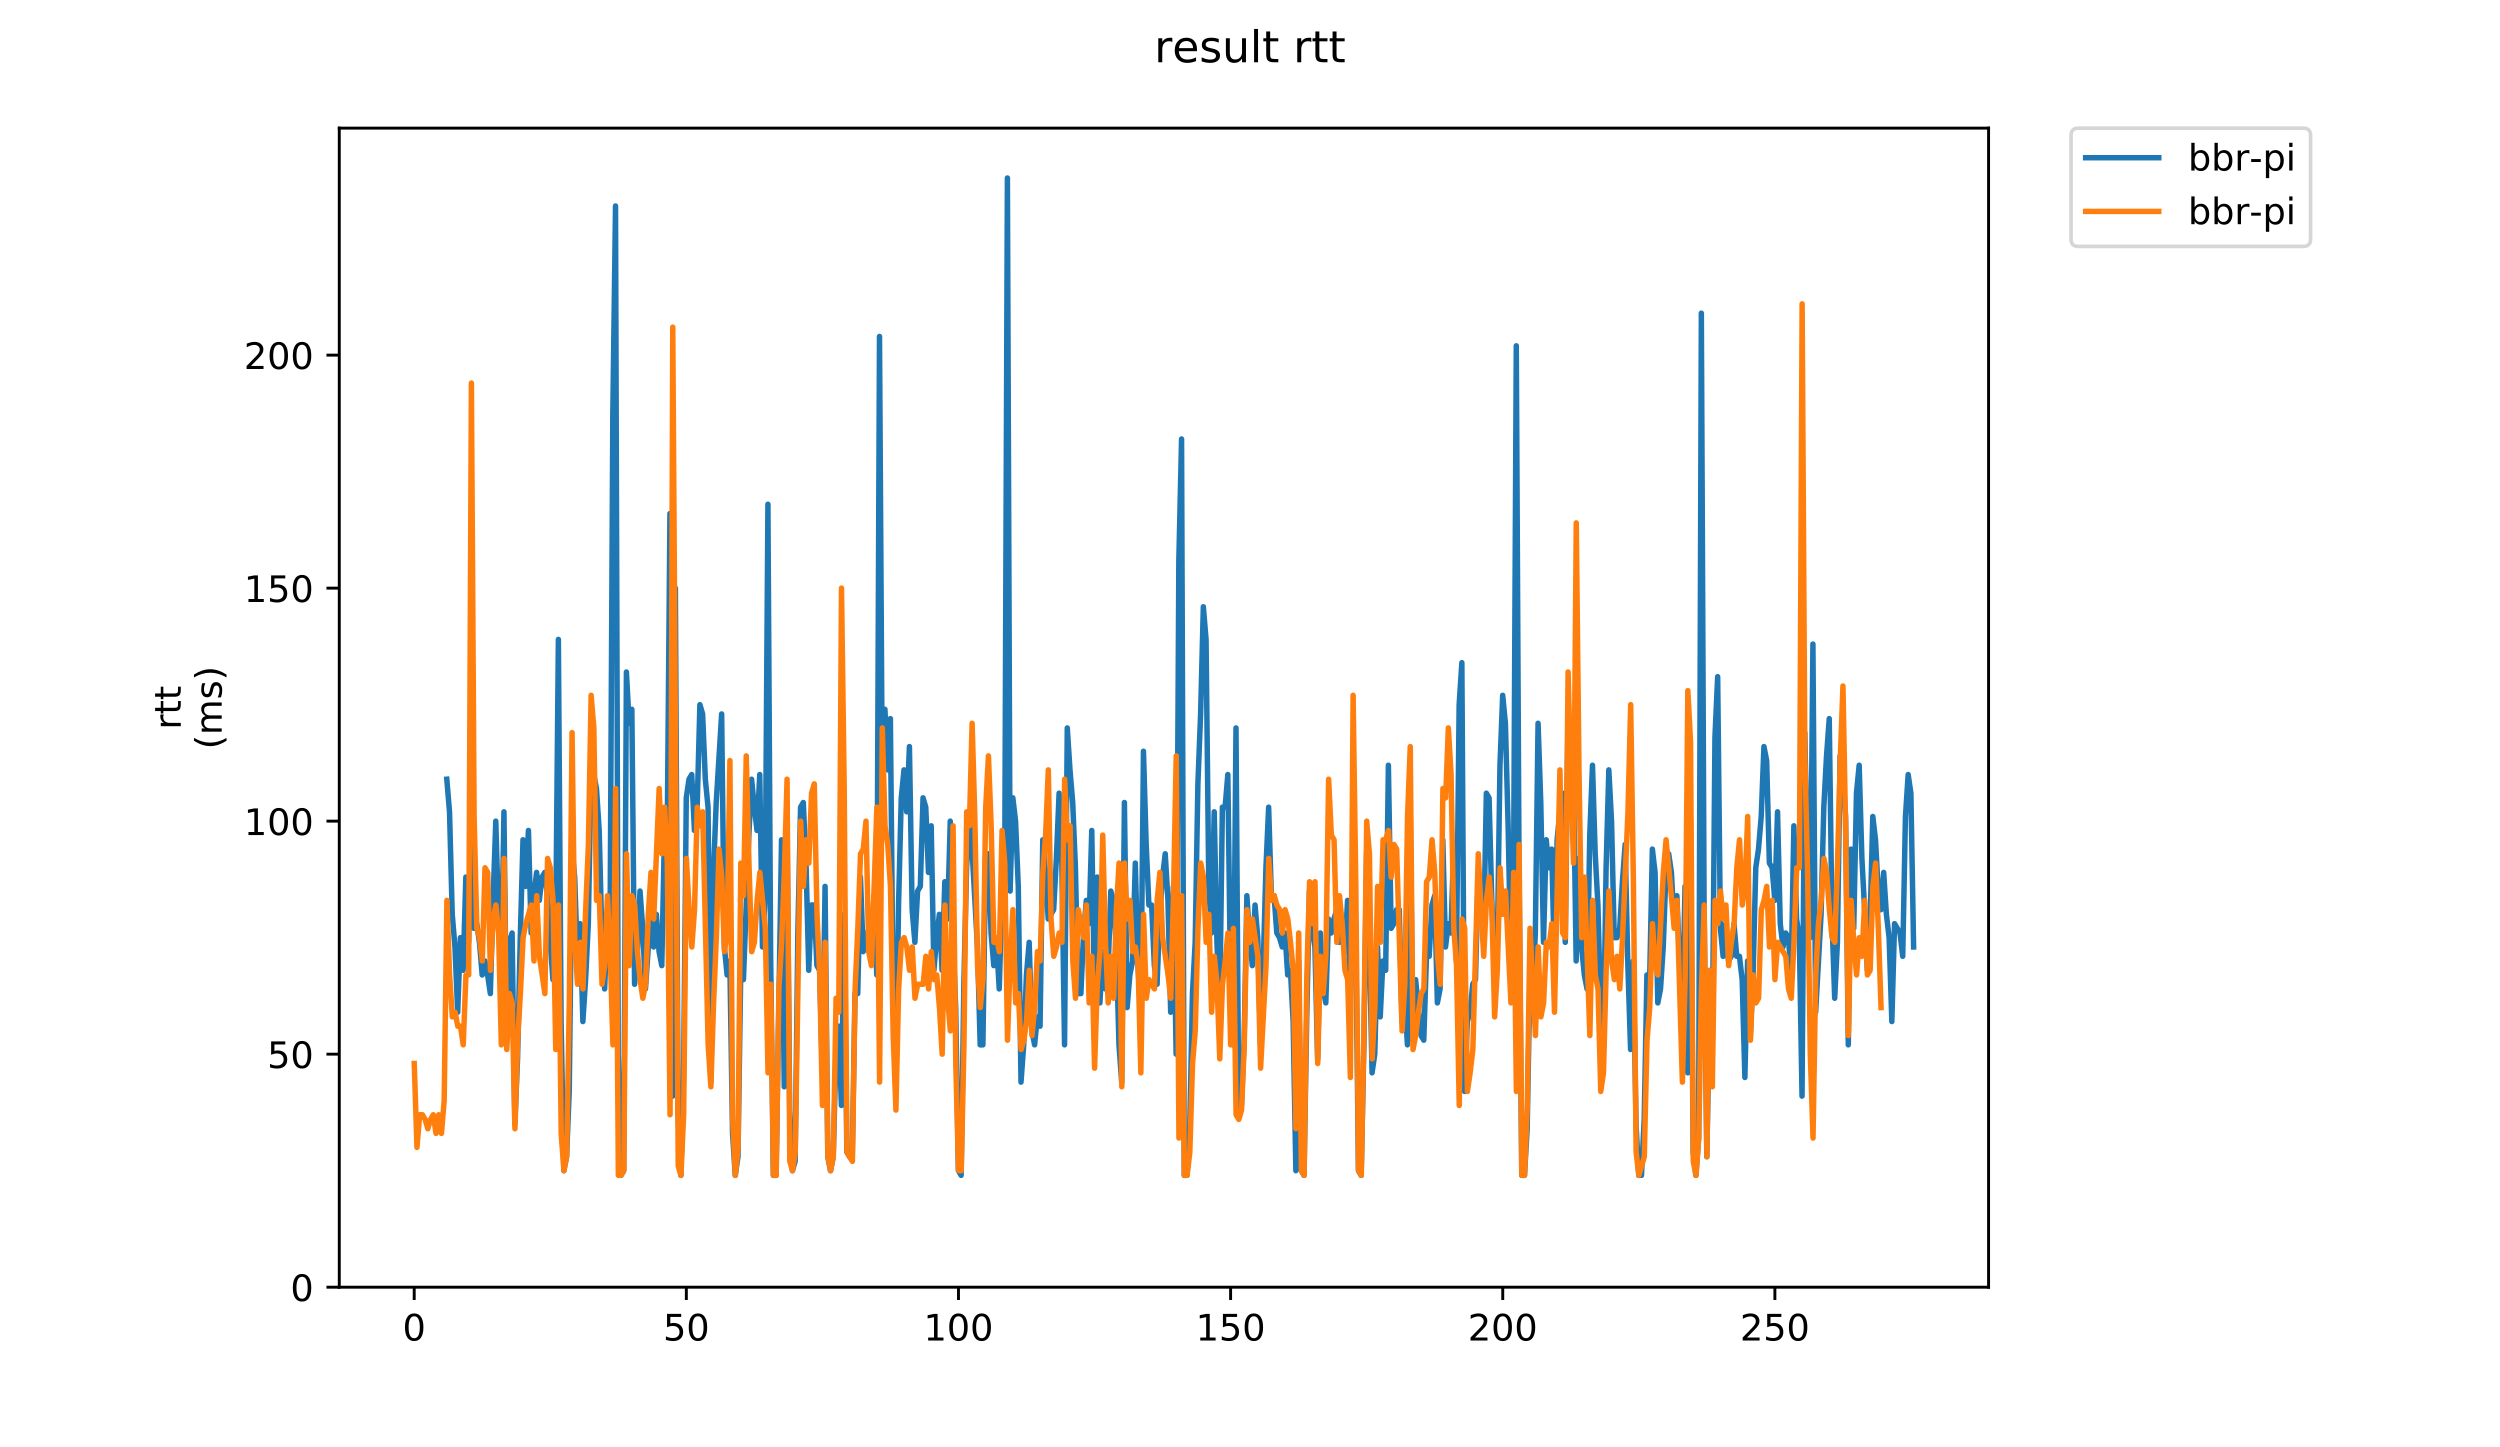 <?xml version="1.0" encoding="utf-8" standalone="no"?>
<!DOCTYPE svg PUBLIC "-//W3C//DTD SVG 1.1//EN"
  "http://www.w3.org/Graphics/SVG/1.1/DTD/svg11.dtd">
<!-- Created with matplotlib (https://matplotlib.org/) -->
<svg height="396pt" version="1.1" viewBox="0 0 684 396" width="684pt" xmlns="http://www.w3.org/2000/svg" xmlns:xlink="http://www.w3.org/1999/xlink">
 <defs>
  <style type="text/css">
*{stroke-linecap:butt;stroke-linejoin:round;}
  </style>
 </defs>
 <g id="figure_1">
  <g id="patch_1">
   <path d="M 0 396 
L 684 396 
L 684 0 
L 0 0 
z
" style="fill:#ffffff;"/>
  </g>
  <g id="axes_1">
   <g id="patch_2">
    <path d="M 92.824 352.174 
L 544.074 352.174 
L 544.074 35.062 
L 92.824 35.062 
z
" style="fill:#ffffff;"/>
   </g>
   <g id="matplotlib.axis_1">
    <g id="xtick_1">
     <g id="line2d_1">
      <defs>
       <path d="M 0 0 
L 0 3.5 
" id="mde1c3a40de" style="stroke:#000000;stroke-width:0.8;"/>
      </defs>
      <g>
       <use style="stroke:#000000;stroke-width:0.8;" x="113.326" xlink:href="#mde1c3a40de" y="352.174"/>
      </g>
     </g>
     <g id="text_1">
      <!-- 0 -->
      <defs>
       <path d="M 31.781 66.406 
Q 24.172 66.406 20.328 58.906 
Q 16.5 51.422 16.5 36.375 
Q 16.5 21.391 20.328 13.891 
Q 24.172 6.391 31.781 6.391 
Q 39.453 6.391 43.281 13.891 
Q 47.125 21.391 47.125 36.375 
Q 47.125 51.422 43.281 58.906 
Q 39.453 66.406 31.781 66.406 
z
M 31.781 74.219 
Q 44.047 74.219 50.516 64.516 
Q 56.984 54.828 56.984 36.375 
Q 56.984 17.969 50.516 8.266 
Q 44.047 -1.422 31.781 -1.422 
Q 19.531 -1.422 13.062 8.266 
Q 6.594 17.969 6.594 36.375 
Q 6.594 54.828 13.062 64.516 
Q 19.531 74.219 31.781 74.219 
z
" id="DejaVuSans-48"/>
      </defs>
      <g transform="translate(110.145 366.773)scale(0.1 -0.1)">
       <use xlink:href="#DejaVuSans-48"/>
      </g>
     </g>
    </g>
    <g id="xtick_2">
     <g id="line2d_2">
      <g>
       <use style="stroke:#000000;stroke-width:0.8;" x="187.783" xlink:href="#mde1c3a40de" y="352.174"/>
      </g>
     </g>
     <g id="text_2">
      <!-- 50 -->
      <defs>
       <path d="M 10.797 72.906 
L 49.516 72.906 
L 49.516 64.594 
L 19.828 64.594 
L 19.828 46.734 
Q 21.969 47.469 24.109 47.828 
Q 26.266 48.188 28.422 48.188 
Q 40.625 48.188 47.75 41.5 
Q 54.891 34.812 54.891 23.391 
Q 54.891 11.625 47.562 5.094 
Q 40.234 -1.422 26.906 -1.422 
Q 22.312 -1.422 17.547 -0.641 
Q 12.797 0.141 7.719 1.703 
L 7.719 11.625 
Q 12.109 9.234 16.797 8.062 
Q 21.484 6.891 26.703 6.891 
Q 35.156 6.891 40.078 11.328 
Q 45.016 15.766 45.016 23.391 
Q 45.016 31 40.078 35.438 
Q 35.156 39.891 26.703 39.891 
Q 22.75 39.891 18.812 39.016 
Q 14.891 38.141 10.797 36.281 
z
" id="DejaVuSans-53"/>
      </defs>
      <g transform="translate(181.42 366.773)scale(0.1 -0.1)">
       <use xlink:href="#DejaVuSans-53"/>
       <use x="63.623" xlink:href="#DejaVuSans-48"/>
      </g>
     </g>
    </g>
    <g id="xtick_3">
     <g id="line2d_3">
      <g>
       <use style="stroke:#000000;stroke-width:0.8;" x="262.239" xlink:href="#mde1c3a40de" y="352.174"/>
      </g>
     </g>
     <g id="text_3">
      <!-- 100 -->
      <defs>
       <path d="M 12.406 8.297 
L 28.516 8.297 
L 28.516 63.922 
L 10.984 60.406 
L 10.984 69.391 
L 28.422 72.906 
L 38.281 72.906 
L 38.281 8.297 
L 54.391 8.297 
L 54.391 0 
L 12.406 0 
z
" id="DejaVuSans-49"/>
      </defs>
      <g transform="translate(252.695 366.773)scale(0.1 -0.1)">
       <use xlink:href="#DejaVuSans-49"/>
       <use x="63.623" xlink:href="#DejaVuSans-48"/>
       <use x="127.246" xlink:href="#DejaVuSans-48"/>
      </g>
     </g>
    </g>
    <g id="xtick_4">
     <g id="line2d_4">
      <g>
       <use style="stroke:#000000;stroke-width:0.8;" x="336.695" xlink:href="#mde1c3a40de" y="352.174"/>
      </g>
     </g>
     <g id="text_4">
      <!-- 150 -->
      <g transform="translate(327.151 366.773)scale(0.1 -0.1)">
       <use xlink:href="#DejaVuSans-49"/>
       <use x="63.623" xlink:href="#DejaVuSans-53"/>
       <use x="127.246" xlink:href="#DejaVuSans-48"/>
      </g>
     </g>
    </g>
    <g id="xtick_5">
     <g id="line2d_5">
      <g>
       <use style="stroke:#000000;stroke-width:0.8;" x="411.151" xlink:href="#mde1c3a40de" y="352.174"/>
      </g>
     </g>
     <g id="text_5">
      <!-- 200 -->
      <defs>
       <path d="M 19.188 8.297 
L 53.609 8.297 
L 53.609 0 
L 7.328 0 
L 7.328 8.297 
Q 12.938 14.109 22.625 23.891 
Q 32.328 33.688 34.812 36.531 
Q 39.547 41.844 41.422 45.531 
Q 43.312 49.219 43.312 52.781 
Q 43.312 58.594 39.234 62.25 
Q 35.156 65.922 28.609 65.922 
Q 23.969 65.922 18.812 64.312 
Q 13.672 62.703 7.812 59.422 
L 7.812 69.391 
Q 13.766 71.781 18.938 73 
Q 24.125 74.219 28.422 74.219 
Q 39.75 74.219 46.484 68.547 
Q 53.219 62.891 53.219 53.422 
Q 53.219 48.922 51.531 44.891 
Q 49.859 40.875 45.406 35.406 
Q 44.188 33.984 37.641 27.219 
Q 31.109 20.453 19.188 8.297 
z
" id="DejaVuSans-50"/>
      </defs>
      <g transform="translate(401.608 366.773)scale(0.1 -0.1)">
       <use xlink:href="#DejaVuSans-50"/>
       <use x="63.623" xlink:href="#DejaVuSans-48"/>
       <use x="127.246" xlink:href="#DejaVuSans-48"/>
      </g>
     </g>
    </g>
    <g id="xtick_6">
     <g id="line2d_6">
      <g>
       <use style="stroke:#000000;stroke-width:0.8;" x="485.608" xlink:href="#mde1c3a40de" y="352.174"/>
      </g>
     </g>
     <g id="text_6">
      <!-- 250 -->
      <g transform="translate(476.064 366.773)scale(0.1 -0.1)">
       <use xlink:href="#DejaVuSans-50"/>
       <use x="63.623" xlink:href="#DejaVuSans-53"/>
       <use x="127.246" xlink:href="#DejaVuSans-48"/>
      </g>
     </g>
    </g>
   </g>
   <g id="matplotlib.axis_2">
    <g id="ytick_1">
     <g id="line2d_7">
      <defs>
       <path d="M 0 0 
L -3.5 0 
" id="m8ab0cdf6b5" style="stroke:#000000;stroke-width:0.8;"/>
      </defs>
      <g>
       <use style="stroke:#000000;stroke-width:0.8;" x="92.824" xlink:href="#m8ab0cdf6b5" y="352.174"/>
      </g>
     </g>
     <g id="text_7">
      <!-- 0 -->
      <g transform="translate(79.461 355.973)scale(0.1 -0.1)">
       <use xlink:href="#DejaVuSans-48"/>
      </g>
     </g>
    </g>
    <g id="ytick_2">
     <g id="line2d_8">
      <g>
       <use style="stroke:#000000;stroke-width:0.8;" x="92.824" xlink:href="#m8ab0cdf6b5" y="288.42"/>
      </g>
     </g>
     <g id="text_8">
      <!-- 50 -->
      <g transform="translate(73.099 292.22)scale(0.1 -0.1)">
       <use xlink:href="#DejaVuSans-53"/>
       <use x="63.623" xlink:href="#DejaVuSans-48"/>
      </g>
     </g>
    </g>
    <g id="ytick_3">
     <g id="line2d_9">
      <g>
       <use style="stroke:#000000;stroke-width:0.8;" x="92.824" xlink:href="#m8ab0cdf6b5" y="224.666"/>
      </g>
     </g>
     <g id="text_9">
      <!-- 100 -->
      <g transform="translate(66.736 228.466)scale(0.1 -0.1)">
       <use xlink:href="#DejaVuSans-49"/>
       <use x="63.623" xlink:href="#DejaVuSans-48"/>
       <use x="127.246" xlink:href="#DejaVuSans-48"/>
      </g>
     </g>
    </g>
    <g id="ytick_4">
     <g id="line2d_10">
      <g>
       <use style="stroke:#000000;stroke-width:0.8;" x="92.824" xlink:href="#m8ab0cdf6b5" y="160.913"/>
      </g>
     </g>
     <g id="text_10">
      <!-- 150 -->
      <g transform="translate(66.736 164.712)scale(0.1 -0.1)">
       <use xlink:href="#DejaVuSans-49"/>
       <use x="63.623" xlink:href="#DejaVuSans-53"/>
       <use x="127.246" xlink:href="#DejaVuSans-48"/>
      </g>
     </g>
    </g>
    <g id="ytick_5">
     <g id="line2d_11">
      <g>
       <use style="stroke:#000000;stroke-width:0.8;" x="92.824" xlink:href="#m8ab0cdf6b5" y="97.159"/>
      </g>
     </g>
     <g id="text_11">
      <!-- 200 -->
      <g transform="translate(66.736 100.958)scale(0.1 -0.1)">
       <use xlink:href="#DejaVuSans-50"/>
       <use x="63.623" xlink:href="#DejaVuSans-48"/>
       <use x="127.246" xlink:href="#DejaVuSans-48"/>
      </g>
     </g>
    </g>
    <g id="text_12">
     <!-- rtt -->
     <defs>
      <path d="M 41.109 46.297 
Q 39.594 47.172 37.812 47.578 
Q 36.031 48 33.891 48 
Q 26.266 48 22.188 43.047 
Q 18.109 38.094 18.109 28.812 
L 18.109 0 
L 9.078 0 
L 9.078 54.688 
L 18.109 54.688 
L 18.109 46.188 
Q 20.953 51.172 25.484 53.578 
Q 30.031 56 36.531 56 
Q 37.453 56 38.578 55.875 
Q 39.703 55.766 41.062 55.516 
z
" id="DejaVuSans-114"/>
      <path d="M 18.312 70.219 
L 18.312 54.688 
L 36.812 54.688 
L 36.812 47.703 
L 18.312 47.703 
L 18.312 18.016 
Q 18.312 11.328 20.141 9.422 
Q 21.969 7.516 27.594 7.516 
L 36.812 7.516 
L 36.812 0 
L 27.594 0 
Q 17.188 0 13.234 3.875 
Q 9.281 7.766 9.281 18.016 
L 9.281 47.703 
L 2.688 47.703 
L 2.688 54.688 
L 9.281 54.688 
L 9.281 70.219 
z
" id="DejaVuSans-116"/>
     </defs>
     <g transform="translate(49.459 199.594)rotate(-90)scale(0.1 -0.1)">
      <use xlink:href="#DejaVuSans-114"/>
      <use x="41.113" xlink:href="#DejaVuSans-116"/>
      <use x="80.322" xlink:href="#DejaVuSans-116"/>
     </g>
     <!-- (ms) -->
     <defs>
      <path d="M 31 75.875 
Q 24.469 64.656 21.281 53.656 
Q 18.109 42.672 18.109 31.391 
Q 18.109 20.125 21.312 9.062 
Q 24.516 -2 31 -13.188 
L 23.188 -13.188 
Q 15.875 -1.703 12.234 9.375 
Q 8.594 20.453 8.594 31.391 
Q 8.594 42.281 12.203 53.312 
Q 15.828 64.359 23.188 75.875 
z
" id="DejaVuSans-40"/>
      <path d="M 52 44.188 
Q 55.375 50.25 60.062 53.125 
Q 64.75 56 71.094 56 
Q 79.641 56 84.281 50.016 
Q 88.922 44.047 88.922 33.016 
L 88.922 0 
L 79.891 0 
L 79.891 32.719 
Q 79.891 40.578 77.094 44.375 
Q 74.312 48.188 68.609 48.188 
Q 61.625 48.188 57.562 43.547 
Q 53.516 38.922 53.516 30.906 
L 53.516 0 
L 44.484 0 
L 44.484 32.719 
Q 44.484 40.625 41.703 44.406 
Q 38.922 48.188 33.109 48.188 
Q 26.219 48.188 22.156 43.531 
Q 18.109 38.875 18.109 30.906 
L 18.109 0 
L 9.078 0 
L 9.078 54.688 
L 18.109 54.688 
L 18.109 46.188 
Q 21.188 51.219 25.484 53.609 
Q 29.781 56 35.688 56 
Q 41.656 56 45.828 52.969 
Q 50 49.953 52 44.188 
z
" id="DejaVuSans-109"/>
      <path d="M 44.281 53.078 
L 44.281 44.578 
Q 40.484 46.531 36.375 47.5 
Q 32.281 48.484 27.875 48.484 
Q 21.188 48.484 17.844 46.438 
Q 14.5 44.391 14.5 40.281 
Q 14.5 37.156 16.891 35.375 
Q 19.281 33.594 26.516 31.984 
L 29.594 31.297 
Q 39.156 29.25 43.188 25.516 
Q 47.219 21.781 47.219 15.094 
Q 47.219 7.469 41.188 3.016 
Q 35.156 -1.422 24.609 -1.422 
Q 20.219 -1.422 15.453 -0.562 
Q 10.688 0.297 5.422 2 
L 5.422 11.281 
Q 10.406 8.688 15.234 7.391 
Q 20.062 6.109 24.812 6.109 
Q 31.156 6.109 34.562 8.281 
Q 37.984 10.453 37.984 14.406 
Q 37.984 18.062 35.516 20.016 
Q 33.062 21.969 24.703 23.781 
L 21.578 24.516 
Q 13.234 26.266 9.516 29.906 
Q 5.812 33.547 5.812 39.891 
Q 5.812 47.609 11.281 51.797 
Q 16.75 56 26.812 56 
Q 31.781 56 36.172 55.266 
Q 40.578 54.547 44.281 53.078 
z
" id="DejaVuSans-115"/>
      <path d="M 8.016 75.875 
L 15.828 75.875 
Q 23.141 64.359 26.781 53.312 
Q 30.422 42.281 30.422 31.391 
Q 30.422 20.453 26.781 9.375 
Q 23.141 -1.703 15.828 -13.188 
L 8.016 -13.188 
Q 14.5 -2 17.703 9.062 
Q 20.906 20.125 20.906 31.391 
Q 20.906 42.672 17.703 53.656 
Q 14.5 64.656 8.016 75.875 
z
" id="DejaVuSans-41"/>
     </defs>
     <g transform="translate(60.657 204.995)rotate(-90)scale(0.1 -0.1)">
      <use xlink:href="#DejaVuSans-40"/>
      <use x="39.014" xlink:href="#DejaVuSans-109"/>
      <use x="136.426" xlink:href="#DejaVuSans-115"/>
      <use x="188.525" xlink:href="#DejaVuSans-41"/>
     </g>
    </g>
   </g>
   <g id="line2d_12">
    <path clip-path="url(#pe79f21c781)" d="M 122.243 213.191 
L 122.988 222.116 
L 123.732 250.168 
L 124.477 259.094 
L 125.221 276.945 
L 125.966 256.543 
L 126.711 265.469 
L 127.455 239.967 
L 128.2 257.818 
L 128.944 219.566 
L 129.689 253.993 
L 130.433 252.718 
L 131.178 257.818 
L 131.923 266.744 
L 132.667 262.919 
L 133.412 266.744 
L 134.156 271.844 
L 134.901 246.343 
L 135.645 224.666 
L 136.39 250.168 
L 137.134 265.469 
L 137.879 222.116 
L 138.624 284.595 
L 139.368 257.818 
L 140.113 255.268 
L 140.857 307.546 
L 141.602 289.695 
L 142.346 256.543 
L 143.091 229.767 
L 143.836 242.518 
L 144.58 227.217 
L 145.325 255.268 
L 146.069 245.068 
L 146.814 238.692 
L 147.558 246.343 
L 148.303 239.967 
L 149.047 238.692 
L 149.792 245.068 
L 150.537 257.818 
L 151.281 268.019 
L 152.026 255.268 
L 152.77 174.938 
L 153.515 279.495 
L 154.259 320.297 
L 155.004 316.472 
L 155.749 298.621 
L 156.493 232.317 
L 157.238 239.967 
L 157.982 262.919 
L 158.727 252.718 
L 159.471 279.495 
L 160.216 268.019 
L 160.96 252.718 
L 161.705 211.916 
L 162.45 211.916 
L 163.194 215.741 
L 163.939 227.217 
L 164.683 256.543 
L 165.428 270.569 
L 166.172 251.443 
L 166.917 252.718 
L 167.662 113.735 
L 168.406 56.356 
L 169.151 288.42 
L 169.895 321.572 
L 170.64 320.297 
L 171.384 183.864 
L 172.129 197.89 
L 172.873 194.065 
L 173.618 269.294 
L 174.363 261.644 
L 175.107 243.793 
L 175.852 253.993 
L 176.596 270.569 
L 178.085 248.893 
L 178.83 259.094 
L 179.575 250.168 
L 180.319 260.369 
L 181.064 264.194 
L 181.808 227.217 
L 182.553 228.492 
L 183.297 140.511 
L 184.042 299.896 
L 184.786 160.913 
L 185.531 304.996 
L 186.276 321.572 
L 187.02 294.796 
L 187.765 218.291 
L 188.509 213.191 
L 189.254 211.916 
L 189.998 227.217 
L 190.743 220.841 
L 191.488 192.79 
L 192.232 195.34 
L 192.977 213.191 
L 193.721 220.841 
L 194.466 296.071 
L 195.21 238.692 
L 195.955 219.566 
L 197.444 195.34 
L 198.189 259.094 
L 198.933 266.744 
L 199.678 262.919 
L 200.422 310.097 
L 201.167 321.572 
L 201.911 316.472 
L 202.656 266.744 
L 203.401 268.019 
L 204.89 228.492 
L 205.634 213.191 
L 206.379 220.841 
L 207.123 227.217 
L 207.868 211.916 
L 208.612 259.094 
L 209.357 245.068 
L 210.102 137.961 
L 210.846 261.644 
L 211.591 321.572 
L 212.335 321.572 
L 213.824 229.767 
L 214.569 297.346 
L 215.314 223.391 
L 216.058 303.721 
L 216.803 320.297 
L 217.547 317.747 
L 218.292 255.268 
L 219.036 220.841 
L 219.781 219.566 
L 220.526 236.142 
L 221.27 265.469 
L 222.015 247.618 
L 222.759 247.618 
L 223.504 264.194 
L 224.248 265.469 
L 224.993 293.521 
L 225.737 242.518 
L 226.482 316.472 
L 227.227 320.297 
L 227.971 316.472 
L 228.716 288.42 
L 229.46 280.77 
L 230.205 302.446 
L 230.949 250.168 
L 231.694 315.197 
L 232.439 316.472 
L 233.183 316.472 
L 233.928 271.844 
L 234.672 271.844 
L 235.417 239.967 
L 236.161 260.369 
L 236.906 255.268 
L 237.65 256.543 
L 238.395 256.543 
L 239.14 245.068 
L 239.884 266.744 
L 240.629 92.058 
L 241.373 211.916 
L 242.118 194.065 
L 242.862 210.641 
L 243.607 196.615 
L 244.352 271.844 
L 245.096 298.621 
L 245.841 247.618 
L 246.585 218.291 
L 247.33 210.641 
L 248.074 222.116 
L 248.819 204.265 
L 249.563 248.893 
L 250.308 257.818 
L 251.053 243.793 
L 251.797 242.518 
L 252.542 218.291 
L 253.286 220.841 
L 254.031 238.692 
L 254.775 225.942 
L 255.52 265.469 
L 256.265 256.543 
L 257.009 250.168 
L 257.754 265.469 
L 258.498 241.242 
L 259.243 251.443 
L 259.987 224.666 
L 260.732 256.543 
L 261.476 275.67 
L 262.221 320.297 
L 262.966 321.572 
L 263.71 269.294 
L 264.455 237.417 
L 265.199 223.391 
L 265.944 232.317 
L 267.433 259.094 
L 268.178 285.87 
L 268.922 285.87 
L 269.667 234.867 
L 270.411 233.592 
L 271.156 255.268 
L 271.9 264.194 
L 272.645 257.818 
L 273.389 270.569 
L 274.134 245.068 
L 274.879 241.242 
L 275.623 48.706 
L 276.368 243.793 
L 277.112 218.291 
L 277.857 224.666 
L 278.601 242.518 
L 279.346 296.071 
L 280.091 285.87 
L 280.835 266.744 
L 281.58 257.818 
L 282.324 282.045 
L 283.069 285.87 
L 283.813 278.22 
L 284.558 280.77 
L 285.302 229.767 
L 286.047 238.692 
L 286.792 251.443 
L 288.281 248.893 
L 289.025 234.867 
L 289.77 217.016 
L 290.514 236.142 
L 291.259 285.87 
L 292.004 199.165 
L 292.748 210.641 
L 293.493 219.566 
L 294.237 237.417 
L 294.982 271.844 
L 295.726 271.844 
L 296.471 255.268 
L 297.215 246.343 
L 297.96 252.718 
L 298.705 227.217 
L 299.449 271.844 
L 300.194 239.967 
L 300.938 274.394 
L 301.683 260.369 
L 302.427 270.569 
L 303.172 265.469 
L 303.917 243.793 
L 304.661 246.343 
L 305.406 259.094 
L 306.15 285.87 
L 306.895 296.071 
L 307.639 219.566 
L 308.384 275.67 
L 309.128 266.744 
L 309.873 262.919 
L 310.618 236.142 
L 311.362 264.194 
L 312.107 278.22 
L 312.851 205.54 
L 313.596 231.042 
L 314.34 247.618 
L 315.085 247.618 
L 315.83 264.194 
L 316.574 269.294 
L 317.319 250.168 
L 318.063 239.967 
L 318.808 233.592 
L 319.552 246.343 
L 320.297 276.945 
L 321.041 242.518 
L 321.786 288.42 
L 322.531 153.262 
L 323.275 120.11 
L 324.02 321.572 
L 324.764 321.572 
L 325.509 308.822 
L 326.253 271.844 
L 326.998 257.818 
L 327.743 214.466 
L 328.487 195.34 
L 329.232 166.013 
L 329.976 174.938 
L 330.721 242.518 
L 331.465 255.268 
L 332.21 222.116 
L 332.954 257.818 
L 333.699 276.945 
L 334.444 220.841 
L 335.188 220.841 
L 335.933 211.916 
L 336.677 269.294 
L 337.422 285.87 
L 338.166 199.165 
L 338.911 303.721 
L 339.656 302.446 
L 340.4 284.595 
L 341.145 245.068 
L 341.889 256.543 
L 342.634 264.194 
L 343.378 247.618 
L 344.123 256.543 
L 344.867 285.87 
L 345.612 264.194 
L 346.357 237.417 
L 347.101 220.841 
L 347.846 245.068 
L 348.59 245.068 
L 349.335 255.268 
L 350.079 256.543 
L 350.824 259.094 
L 351.569 255.268 
L 352.313 266.744 
L 353.058 265.469 
L 353.802 279.495 
L 354.547 320.297 
L 355.291 262.919 
L 356.036 320.297 
L 356.78 321.572 
L 357.525 278.22 
L 358.27 243.793 
L 359.014 253.993 
L 359.759 259.094 
L 360.503 289.695 
L 361.248 255.268 
L 361.992 270.569 
L 362.737 274.394 
L 363.482 251.443 
L 364.226 255.268 
L 364.971 251.443 
L 365.715 248.893 
L 366.46 257.818 
L 367.204 251.443 
L 367.949 260.369 
L 368.693 246.343 
L 369.438 273.119 
L 370.183 238.692 
L 370.927 253.993 
L 371.672 320.297 
L 372.416 321.572 
L 373.161 285.87 
L 373.905 233.592 
L 374.65 257.818 
L 375.395 293.521 
L 376.139 288.42 
L 376.884 259.094 
L 377.628 278.22 
L 378.373 262.919 
L 379.117 265.469 
L 379.862 209.366 
L 380.606 253.993 
L 381.351 252.718 
L 382.096 248.893 
L 382.84 248.893 
L 383.585 279.495 
L 384.329 273.119 
L 385.074 285.87 
L 385.818 220.841 
L 386.563 284.595 
L 387.308 268.019 
L 388.797 283.32 
L 389.541 284.595 
L 390.286 261.644 
L 391.03 261.644 
L 391.775 247.618 
L 392.519 245.068 
L 393.264 274.394 
L 394.009 270.569 
L 394.753 229.767 
L 395.498 259.094 
L 396.242 252.718 
L 396.987 255.268 
L 397.731 231.042 
L 398.476 262.919 
L 399.221 192.79 
L 399.965 181.314 
L 400.71 298.621 
L 401.454 279.495 
L 402.199 276.945 
L 402.943 269.294 
L 403.688 268.019 
L 404.433 239.967 
L 405.177 246.343 
L 405.922 256.543 
L 406.666 217.016 
L 407.411 218.291 
L 408.155 246.343 
L 408.9 262.919 
L 409.644 260.369 
L 410.389 209.366 
L 411.134 190.239 
L 411.878 197.89 
L 412.623 225.942 
L 413.367 262.919 
L 414.112 239.967 
L 414.856 94.609 
L 415.601 236.142 
L 416.346 321.572 
L 417.09 321.572 
L 417.835 308.822 
L 418.579 268.019 
L 419.324 271.844 
L 420.068 255.268 
L 420.813 197.89 
L 421.557 219.566 
L 422.302 257.818 
L 423.047 229.767 
L 423.791 237.417 
L 424.536 232.317 
L 425.28 262.919 
L 426.025 229.767 
L 426.769 222.116 
L 427.514 217.016 
L 428.259 257.818 
L 429.003 196.615 
L 429.748 220.841 
L 430.492 213.191 
L 431.237 262.919 
L 431.981 234.867 
L 432.726 259.094 
L 433.47 266.744 
L 434.215 270.569 
L 434.96 228.492 
L 435.704 209.366 
L 436.449 233.592 
L 437.193 247.618 
L 437.938 276.945 
L 438.682 287.145 
L 439.427 237.417 
L 440.172 210.641 
L 440.916 224.666 
L 441.661 256.543 
L 442.405 256.543 
L 443.15 253.993 
L 443.894 241.242 
L 444.639 231.042 
L 445.383 264.194 
L 446.128 287.145 
L 446.873 262.919 
L 447.617 307.546 
L 448.362 321.572 
L 449.106 321.572 
L 449.851 306.271 
L 450.595 266.744 
L 451.34 268.019 
L 452.085 232.317 
L 452.829 238.692 
L 453.574 274.394 
L 454.318 270.569 
L 455.063 259.094 
L 455.807 238.692 
L 456.552 233.592 
L 457.296 238.692 
L 458.041 252.718 
L 458.786 245.068 
L 460.275 280.77 
L 461.019 242.518 
L 461.764 293.521 
L 462.508 224.666 
L 463.253 315.197 
L 463.998 321.572 
L 464.742 311.372 
L 465.487 85.683 
L 466.231 246.343 
L 466.976 316.472 
L 467.72 276.945 
L 468.465 288.42 
L 469.209 201.715 
L 469.954 185.139 
L 470.699 253.993 
L 471.443 261.644 
L 472.188 252.718 
L 472.932 262.919 
L 473.677 261.644 
L 474.421 252.718 
L 475.166 261.644 
L 475.911 261.644 
L 476.655 268.019 
L 477.4 294.796 
L 478.144 262.919 
L 478.889 283.32 
L 479.633 266.744 
L 480.378 237.417 
L 481.122 232.317 
L 481.867 223.391 
L 482.612 204.265 
L 483.356 208.09 
L 484.101 236.142 
L 484.845 237.417 
L 485.59 246.343 
L 486.334 222.116 
L 487.079 252.718 
L 487.824 259.094 
L 488.568 255.268 
L 489.313 256.543 
L 490.057 266.744 
L 490.802 225.942 
L 491.546 251.443 
L 492.291 256.543 
L 493.035 299.896 
L 493.78 200.44 
L 494.525 234.867 
L 495.269 256.543 
L 496.014 176.214 
L 496.758 276.945 
L 498.247 250.168 
L 498.992 220.841 
L 499.737 206.815 
L 500.481 196.615 
L 501.226 251.443 
L 501.97 273.119 
L 502.715 257.818 
L 503.459 206.815 
L 504.204 211.916 
L 504.948 223.391 
L 505.693 285.87 
L 506.438 232.317 
L 507.182 253.993 
L 507.927 217.016 
L 508.671 209.366 
L 509.416 234.867 
L 510.16 248.893 
L 510.905 265.469 
L 511.65 252.718 
L 512.394 223.391 
L 513.139 229.767 
L 513.883 243.793 
L 514.628 248.893 
L 515.372 238.692 
L 516.117 250.168 
L 516.861 256.543 
L 517.606 279.495 
L 518.351 252.718 
L 519.84 255.268 
L 520.584 261.644 
L 521.329 223.391 
L 522.073 211.916 
L 522.818 217.016 
L 523.563 259.094 
L 523.563 259.094 
" style="fill:none;stroke:#1f77b4;stroke-linecap:square;stroke-width:1.5;"/>
   </g>
   <g id="line2d_13">
    <path clip-path="url(#pe79f21c781)" d="M 113.335 290.97 
L 114.08 313.922 
L 114.824 304.996 
L 115.569 304.996 
L 116.314 306.271 
L 117.058 308.822 
L 117.803 306.271 
L 118.547 304.996 
L 119.292 310.097 
L 120.036 304.996 
L 120.781 310.097 
L 121.525 301.171 
L 122.27 246.343 
L 123.015 266.744 
L 123.759 278.22 
L 124.504 276.945 
L 125.248 280.77 
L 125.993 280.77 
L 126.737 285.87 
L 127.482 266.744 
L 128.227 266.744 
L 128.971 104.809 
L 129.716 223.391 
L 130.46 253.993 
L 131.205 256.543 
L 131.949 262.919 
L 132.694 237.417 
L 133.438 238.692 
L 134.183 265.469 
L 134.928 251.443 
L 135.672 247.618 
L 136.417 255.268 
L 137.161 285.87 
L 137.906 234.867 
L 138.65 287.145 
L 139.395 271.844 
L 140.14 274.394 
L 140.884 308.822 
L 141.629 284.595 
L 142.373 271.844 
L 143.118 256.543 
L 143.862 252.718 
L 145.351 247.618 
L 146.096 262.919 
L 146.841 245.068 
L 147.585 261.644 
L 149.074 271.844 
L 149.819 234.867 
L 150.563 237.417 
L 151.308 246.343 
L 152.053 287.145 
L 152.797 247.618 
L 153.542 310.097 
L 154.286 320.297 
L 155.031 316.472 
L 155.775 273.119 
L 156.52 200.44 
L 157.264 257.818 
L 158.009 269.294 
L 158.754 257.818 
L 159.498 270.569 
L 160.243 248.893 
L 160.987 231.042 
L 161.732 190.239 
L 162.476 199.165 
L 163.221 246.343 
L 163.966 245.068 
L 164.71 269.294 
L 165.455 264.194 
L 166.199 245.068 
L 166.944 260.369 
L 167.688 285.87 
L 168.433 215.741 
L 169.177 321.572 
L 169.922 321.572 
L 170.667 320.297 
L 171.411 233.592 
L 172.156 264.194 
L 172.9 245.068 
L 173.645 247.618 
L 174.389 260.369 
L 175.134 268.019 
L 175.879 273.119 
L 176.623 269.294 
L 177.368 250.168 
L 178.112 238.692 
L 178.857 251.443 
L 180.346 215.741 
L 181.09 233.592 
L 181.835 220.841 
L 182.58 236.142 
L 183.324 304.996 
L 184.069 89.508 
L 185.558 319.022 
L 186.302 321.572 
L 187.047 304.996 
L 187.792 234.867 
L 188.536 248.893 
L 189.281 259.094 
L 190.025 248.893 
L 190.77 220.841 
L 191.514 225.942 
L 192.259 222.116 
L 193.748 285.87 
L 194.493 297.346 
L 195.237 274.394 
L 195.982 256.543 
L 196.726 232.317 
L 197.471 239.967 
L 198.215 260.369 
L 198.96 255.268 
L 199.705 208.09 
L 200.449 306.271 
L 201.194 321.572 
L 201.938 313.922 
L 202.683 236.142 
L 203.427 245.068 
L 204.172 206.815 
L 204.916 236.142 
L 205.661 260.369 
L 206.406 257.818 
L 207.15 246.343 
L 207.895 238.692 
L 209.384 253.993 
L 210.128 293.521 
L 210.873 269.294 
L 211.618 321.572 
L 212.362 321.572 
L 213.107 270.569 
L 213.851 257.818 
L 214.596 238.692 
L 215.34 213.191 
L 216.085 317.747 
L 216.829 320.297 
L 217.574 315.197 
L 219.063 224.666 
L 219.808 242.518 
L 220.552 229.767 
L 221.297 236.142 
L 222.041 217.016 
L 222.786 214.466 
L 223.531 250.168 
L 224.275 266.744 
L 225.02 302.446 
L 225.764 257.818 
L 226.509 316.472 
L 227.253 320.297 
L 227.998 316.472 
L 228.742 273.119 
L 229.487 276.945 
L 230.232 160.913 
L 230.976 215.741 
L 231.721 315.197 
L 233.21 317.747 
L 233.954 270.569 
L 234.699 253.993 
L 235.444 233.592 
L 236.188 232.317 
L 236.933 224.666 
L 237.677 260.369 
L 238.422 264.194 
L 239.911 220.841 
L 240.656 296.071 
L 241.4 199.165 
L 242.145 225.942 
L 242.889 231.042 
L 243.634 242.518 
L 244.378 283.32 
L 245.123 303.721 
L 245.867 270.569 
L 246.612 257.818 
L 247.357 256.543 
L 248.101 259.094 
L 248.846 265.469 
L 249.59 259.094 
L 250.335 273.119 
L 251.079 269.294 
L 252.569 269.294 
L 253.313 261.644 
L 254.058 270.569 
L 254.802 260.369 
L 255.547 268.019 
L 256.291 266.744 
L 257.036 275.67 
L 257.78 288.42 
L 258.525 247.618 
L 259.27 273.119 
L 260.014 282.045 
L 260.759 225.942 
L 261.503 290.97 
L 262.248 320.297 
L 262.992 320.297 
L 263.737 285.87 
L 264.482 222.116 
L 265.226 225.942 
L 265.971 197.89 
L 266.715 223.391 
L 267.46 264.194 
L 268.204 275.67 
L 268.949 268.019 
L 269.693 220.841 
L 270.438 206.815 
L 271.183 225.942 
L 271.927 257.818 
L 272.672 256.543 
L 273.416 260.369 
L 274.161 227.217 
L 274.905 236.142 
L 275.65 284.595 
L 276.395 262.919 
L 277.139 248.893 
L 277.884 274.394 
L 278.628 271.844 
L 279.373 287.145 
L 280.117 284.595 
L 280.862 279.495 
L 281.606 265.469 
L 282.351 283.32 
L 283.096 275.67 
L 283.84 260.369 
L 284.585 262.919 
L 285.329 238.692 
L 286.074 228.492 
L 286.818 210.641 
L 287.563 251.443 
L 288.308 261.644 
L 289.052 259.094 
L 289.797 255.268 
L 290.541 257.818 
L 291.286 213.191 
L 292.03 229.767 
L 292.775 225.942 
L 293.519 262.919 
L 294.264 273.119 
L 295.009 248.893 
L 296.498 256.543 
L 297.242 247.618 
L 297.987 274.394 
L 298.731 261.644 
L 299.476 292.246 
L 300.221 269.294 
L 300.965 260.369 
L 301.71 228.492 
L 302.454 257.818 
L 303.199 274.394 
L 303.943 261.644 
L 304.688 273.119 
L 305.432 248.893 
L 306.177 236.142 
L 306.922 297.346 
L 307.666 236.142 
L 308.411 251.443 
L 309.155 246.343 
L 309.9 260.369 
L 310.644 259.094 
L 311.389 264.194 
L 312.134 293.521 
L 312.878 250.168 
L 313.623 273.119 
L 314.367 268.019 
L 315.856 270.569 
L 316.601 246.343 
L 317.345 238.692 
L 318.09 256.543 
L 319.579 266.744 
L 320.324 273.119 
L 321.068 245.068 
L 321.813 206.815 
L 322.557 311.372 
L 323.302 245.068 
L 324.047 321.572 
L 324.791 321.572 
L 325.536 315.197 
L 326.28 290.97 
L 327.025 282.045 
L 327.769 253.993 
L 328.514 236.142 
L 329.258 239.967 
L 330.003 257.818 
L 330.748 250.168 
L 331.492 276.945 
L 332.237 261.644 
L 332.981 269.294 
L 333.726 289.695 
L 334.47 269.294 
L 335.215 262.919 
L 335.96 255.268 
L 336.704 285.87 
L 337.449 253.993 
L 338.193 304.996 
L 338.938 306.271 
L 339.682 303.721 
L 340.427 285.87 
L 341.171 248.893 
L 341.916 257.818 
L 342.661 251.443 
L 344.15 261.644 
L 344.894 292.246 
L 346.383 264.194 
L 347.128 234.867 
L 347.873 246.343 
L 348.617 245.068 
L 349.362 247.618 
L 350.106 248.893 
L 350.851 255.268 
L 351.595 248.893 
L 352.34 251.443 
L 353.084 257.818 
L 353.829 265.469 
L 354.574 308.822 
L 355.318 255.268 
L 356.063 320.297 
L 356.807 321.572 
L 357.552 266.744 
L 358.296 241.242 
L 359.041 252.718 
L 359.786 241.242 
L 360.53 290.97 
L 361.275 261.644 
L 362.019 271.844 
L 362.764 261.644 
L 363.508 213.191 
L 364.253 228.492 
L 364.997 229.767 
L 365.742 257.818 
L 366.487 245.068 
L 367.231 252.718 
L 367.976 265.469 
L 368.72 268.019 
L 369.465 294.796 
L 370.209 190.239 
L 370.954 242.518 
L 371.699 320.297 
L 372.443 321.572 
L 373.188 280.77 
L 373.932 224.666 
L 374.677 233.592 
L 375.421 289.695 
L 376.166 275.67 
L 376.91 242.518 
L 377.655 257.818 
L 378.4 229.767 
L 379.144 229.767 
L 379.889 227.217 
L 380.633 239.967 
L 381.378 231.042 
L 382.122 232.317 
L 383.612 282.045 
L 384.356 269.294 
L 385.101 223.391 
L 385.845 204.265 
L 386.59 287.145 
L 387.334 283.32 
L 388.079 276.945 
L 388.823 271.844 
L 389.568 270.569 
L 390.313 241.242 
L 391.057 239.967 
L 391.802 229.767 
L 392.546 238.692 
L 393.291 261.644 
L 394.035 269.294 
L 394.78 215.741 
L 395.525 218.291 
L 396.269 199.165 
L 397.014 211.916 
L 397.758 253.993 
L 398.503 264.194 
L 399.247 302.446 
L 399.992 251.443 
L 400.736 253.993 
L 401.481 298.621 
L 402.226 293.521 
L 402.97 287.145 
L 404.459 233.592 
L 405.204 248.893 
L 405.948 261.644 
L 406.693 246.343 
L 407.438 239.967 
L 408.182 248.893 
L 408.927 278.22 
L 409.671 265.469 
L 410.416 237.417 
L 411.16 250.168 
L 411.905 243.793 
L 413.394 274.394 
L 414.139 238.692 
L 414.883 298.621 
L 415.628 231.042 
L 416.372 321.572 
L 417.117 321.572 
L 417.861 302.446 
L 418.606 253.993 
L 420.095 283.32 
L 420.84 259.094 
L 421.584 278.22 
L 422.329 274.394 
L 423.073 257.818 
L 423.818 259.094 
L 424.563 252.718 
L 425.307 276.945 
L 426.796 210.641 
L 427.541 255.268 
L 428.285 256.543 
L 429.03 183.864 
L 429.774 213.191 
L 430.519 236.142 
L 431.264 143.062 
L 432.008 210.641 
L 432.753 256.543 
L 433.497 239.967 
L 434.986 283.32 
L 435.731 246.343 
L 436.476 266.744 
L 437.22 270.569 
L 437.965 298.621 
L 438.709 293.521 
L 439.454 265.469 
L 440.198 243.793 
L 440.943 262.919 
L 441.687 268.019 
L 442.432 261.644 
L 443.177 270.569 
L 443.921 256.543 
L 445.41 222.116 
L 446.155 192.79 
L 446.899 241.242 
L 447.644 315.197 
L 448.389 321.572 
L 449.878 316.472 
L 450.622 284.595 
L 451.367 275.67 
L 452.111 252.718 
L 452.856 264.194 
L 453.6 266.744 
L 455.09 238.692 
L 455.834 229.767 
L 456.579 237.417 
L 458.068 253.993 
L 458.812 246.343 
L 460.302 296.071 
L 461.046 268.019 
L 461.791 188.964 
L 462.535 202.99 
L 463.28 317.747 
L 464.024 321.572 
L 464.769 311.372 
L 465.513 270.569 
L 466.258 247.618 
L 467.003 316.472 
L 467.747 265.469 
L 468.492 297.346 
L 469.236 246.343 
L 469.981 252.718 
L 470.725 243.793 
L 471.47 251.443 
L 472.215 247.618 
L 472.959 264.194 
L 473.704 257.818 
L 474.448 252.718 
L 475.193 237.417 
L 475.937 229.767 
L 476.682 247.618 
L 477.426 242.518 
L 478.171 223.391 
L 478.916 284.595 
L 479.66 266.744 
L 480.405 274.394 
L 481.149 273.119 
L 481.894 248.893 
L 482.638 246.343 
L 483.383 242.518 
L 484.128 259.094 
L 484.872 246.343 
L 485.617 268.019 
L 486.361 257.818 
L 488.595 261.644 
L 489.339 270.569 
L 490.084 273.119 
L 490.829 257.818 
L 491.573 237.417 
L 492.318 237.417 
L 493.062 83.133 
L 493.807 206.815 
L 494.551 238.692 
L 495.296 288.42 
L 496.041 311.372 
L 496.785 266.744 
L 497.53 252.718 
L 498.274 246.343 
L 499.019 234.867 
L 499.763 238.692 
L 500.508 248.893 
L 501.252 256.543 
L 501.997 257.818 
L 502.742 236.142 
L 503.486 208.09 
L 504.231 187.689 
L 504.975 227.217 
L 505.72 283.32 
L 506.464 246.343 
L 507.209 257.818 
L 507.954 266.744 
L 508.698 256.543 
L 509.443 261.644 
L 510.187 246.343 
L 510.932 266.744 
L 511.676 265.469 
L 512.421 242.518 
L 513.165 236.142 
L 513.91 253.993 
L 514.655 275.67 
L 514.655 275.67 
" style="fill:none;stroke:#ff7f0e;stroke-linecap:square;stroke-width:1.5;"/>
   </g>
   <g id="patch_3">
    <path d="M 92.824 352.174 
L 92.824 35.062 
" style="fill:none;stroke:#000000;stroke-linecap:square;stroke-linejoin:miter;stroke-width:0.8;"/>
   </g>
   <g id="patch_4">
    <path d="M 544.074 352.174 
L 544.074 35.062 
" style="fill:none;stroke:#000000;stroke-linecap:square;stroke-linejoin:miter;stroke-width:0.8;"/>
   </g>
   <g id="patch_5">
    <path d="M 92.824 352.174 
L 544.074 352.174 
" style="fill:none;stroke:#000000;stroke-linecap:square;stroke-linejoin:miter;stroke-width:0.8;"/>
   </g>
   <g id="patch_6">
    <path d="M 92.824 35.062 
L 544.074 35.062 
" style="fill:none;stroke:#000000;stroke-linecap:square;stroke-linejoin:miter;stroke-width:0.8;"/>
   </g>
   <g id="legend_1">
    <g id="patch_7">
     <path d="M 568.636 67.419 
L 630.169 67.419 
Q 632.169 67.419 632.169 65.419 
L 632.169 37.062 
Q 632.169 35.062 630.169 35.062 
L 568.636 35.062 
Q 566.636 35.062 566.636 37.062 
L 566.636 65.419 
Q 566.636 67.419 568.636 67.419 
z
" style="fill:#ffffff;opacity:0.8;stroke:#cccccc;stroke-linejoin:miter;"/>
    </g>
    <g id="line2d_14">
     <path d="M 570.636 43.161 
L 590.636 43.161 
" style="fill:none;stroke:#1f77b4;stroke-linecap:square;stroke-width:1.5;"/>
    </g>
    <g id="line2d_15"/>
    <g id="text_13">
     <!-- bbr-pi -->
     <defs>
      <path d="M 48.688 27.297 
Q 48.688 37.203 44.609 42.844 
Q 40.531 48.484 33.406 48.484 
Q 26.266 48.484 22.188 42.844 
Q 18.109 37.203 18.109 27.297 
Q 18.109 17.391 22.188 11.75 
Q 26.266 6.109 33.406 6.109 
Q 40.531 6.109 44.609 11.75 
Q 48.688 17.391 48.688 27.297 
z
M 18.109 46.391 
Q 20.953 51.266 25.266 53.625 
Q 29.594 56 35.594 56 
Q 45.562 56 51.781 48.094 
Q 58.016 40.188 58.016 27.297 
Q 58.016 14.406 51.781 6.484 
Q 45.562 -1.422 35.594 -1.422 
Q 29.594 -1.422 25.266 0.953 
Q 20.953 3.328 18.109 8.203 
L 18.109 0 
L 9.078 0 
L 9.078 75.984 
L 18.109 75.984 
z
" id="DejaVuSans-98"/>
      <path d="M 4.891 31.391 
L 31.203 31.391 
L 31.203 23.391 
L 4.891 23.391 
z
" id="DejaVuSans-45"/>
      <path d="M 18.109 8.203 
L 18.109 -20.797 
L 9.078 -20.797 
L 9.078 54.688 
L 18.109 54.688 
L 18.109 46.391 
Q 20.953 51.266 25.266 53.625 
Q 29.594 56 35.594 56 
Q 45.562 56 51.781 48.094 
Q 58.016 40.188 58.016 27.297 
Q 58.016 14.406 51.781 6.484 
Q 45.562 -1.422 35.594 -1.422 
Q 29.594 -1.422 25.266 0.953 
Q 20.953 3.328 18.109 8.203 
z
M 48.688 27.297 
Q 48.688 37.203 44.609 42.844 
Q 40.531 48.484 33.406 48.484 
Q 26.266 48.484 22.188 42.844 
Q 18.109 37.203 18.109 27.297 
Q 18.109 17.391 22.188 11.75 
Q 26.266 6.109 33.406 6.109 
Q 40.531 6.109 44.609 11.75 
Q 48.688 17.391 48.688 27.297 
z
" id="DejaVuSans-112"/>
      <path d="M 9.422 54.688 
L 18.406 54.688 
L 18.406 0 
L 9.422 0 
z
M 9.422 75.984 
L 18.406 75.984 
L 18.406 64.594 
L 9.422 64.594 
z
" id="DejaVuSans-105"/>
     </defs>
     <g transform="translate(598.636 46.661)scale(0.1 -0.1)">
      <use xlink:href="#DejaVuSans-98"/>
      <use x="63.477" xlink:href="#DejaVuSans-98"/>
      <use x="126.953" xlink:href="#DejaVuSans-114"/>
      <use x="167.973" xlink:href="#DejaVuSans-45"/>
      <use x="204.057" xlink:href="#DejaVuSans-112"/>
      <use x="267.533" xlink:href="#DejaVuSans-105"/>
     </g>
    </g>
    <g id="line2d_16">
     <path d="M 570.636 57.839 
L 590.636 57.839 
" style="fill:none;stroke:#ff7f0e;stroke-linecap:square;stroke-width:1.5;"/>
    </g>
    <g id="line2d_17"/>
    <g id="text_14">
     <!-- bbr-pi -->
     <g transform="translate(598.636 61.339)scale(0.1 -0.1)">
      <use xlink:href="#DejaVuSans-98"/>
      <use x="63.477" xlink:href="#DejaVuSans-98"/>
      <use x="126.953" xlink:href="#DejaVuSans-114"/>
      <use x="167.973" xlink:href="#DejaVuSans-45"/>
      <use x="204.057" xlink:href="#DejaVuSans-112"/>
      <use x="267.533" xlink:href="#DejaVuSans-105"/>
     </g>
    </g>
   </g>
  </g>
  <g id="text_15">
   <!-- result rtt -->
   <defs>
    <path d="M 56.203 29.594 
L 56.203 25.203 
L 14.891 25.203 
Q 15.484 15.922 20.484 11.062 
Q 25.484 6.203 34.422 6.203 
Q 39.594 6.203 44.453 7.469 
Q 49.312 8.734 54.109 11.281 
L 54.109 2.781 
Q 49.266 0.734 44.188 -0.344 
Q 39.109 -1.422 33.891 -1.422 
Q 20.797 -1.422 13.156 6.188 
Q 5.516 13.812 5.516 26.812 
Q 5.516 40.234 12.766 48.109 
Q 20.016 56 32.328 56 
Q 43.359 56 49.781 48.891 
Q 56.203 41.797 56.203 29.594 
z
M 47.219 32.234 
Q 47.125 39.594 43.094 43.984 
Q 39.062 48.391 32.422 48.391 
Q 24.906 48.391 20.391 44.141 
Q 15.875 39.891 15.188 32.172 
z
" id="DejaVuSans-101"/>
    <path d="M 8.5 21.578 
L 8.5 54.688 
L 17.484 54.688 
L 17.484 21.922 
Q 17.484 14.156 20.5 10.266 
Q 23.531 6.391 29.594 6.391 
Q 36.859 6.391 41.078 11.031 
Q 45.312 15.672 45.312 23.688 
L 45.312 54.688 
L 54.297 54.688 
L 54.297 0 
L 45.312 0 
L 45.312 8.406 
Q 42.047 3.422 37.719 1 
Q 33.406 -1.422 27.688 -1.422 
Q 18.266 -1.422 13.375 4.438 
Q 8.5 10.297 8.5 21.578 
z
M 31.109 56 
z
" id="DejaVuSans-117"/>
    <path d="M 9.422 75.984 
L 18.406 75.984 
L 18.406 0 
L 9.422 0 
z
" id="DejaVuSans-108"/>
    <path id="DejaVuSans-32"/>
   </defs>
   <g transform="translate(315.818 17.038)scale(0.12 -0.12)">
    <use xlink:href="#DejaVuSans-114"/>
    <use x="41.082" xlink:href="#DejaVuSans-101"/>
    <use x="102.605" xlink:href="#DejaVuSans-115"/>
    <use x="154.705" xlink:href="#DejaVuSans-117"/>
    <use x="218.084" xlink:href="#DejaVuSans-108"/>
    <use x="245.867" xlink:href="#DejaVuSans-116"/>
    <use x="285.076" xlink:href="#DejaVuSans-32"/>
    <use x="316.863" xlink:href="#DejaVuSans-114"/>
    <use x="357.977" xlink:href="#DejaVuSans-116"/>
    <use x="397.186" xlink:href="#DejaVuSans-116"/>
   </g>
  </g>
 </g>
 <defs>
  <clipPath id="pe79f21c781">
   <rect height="317.112" width="451.25" x="92.824" y="35.062"/>
  </clipPath>
 </defs>
</svg>
